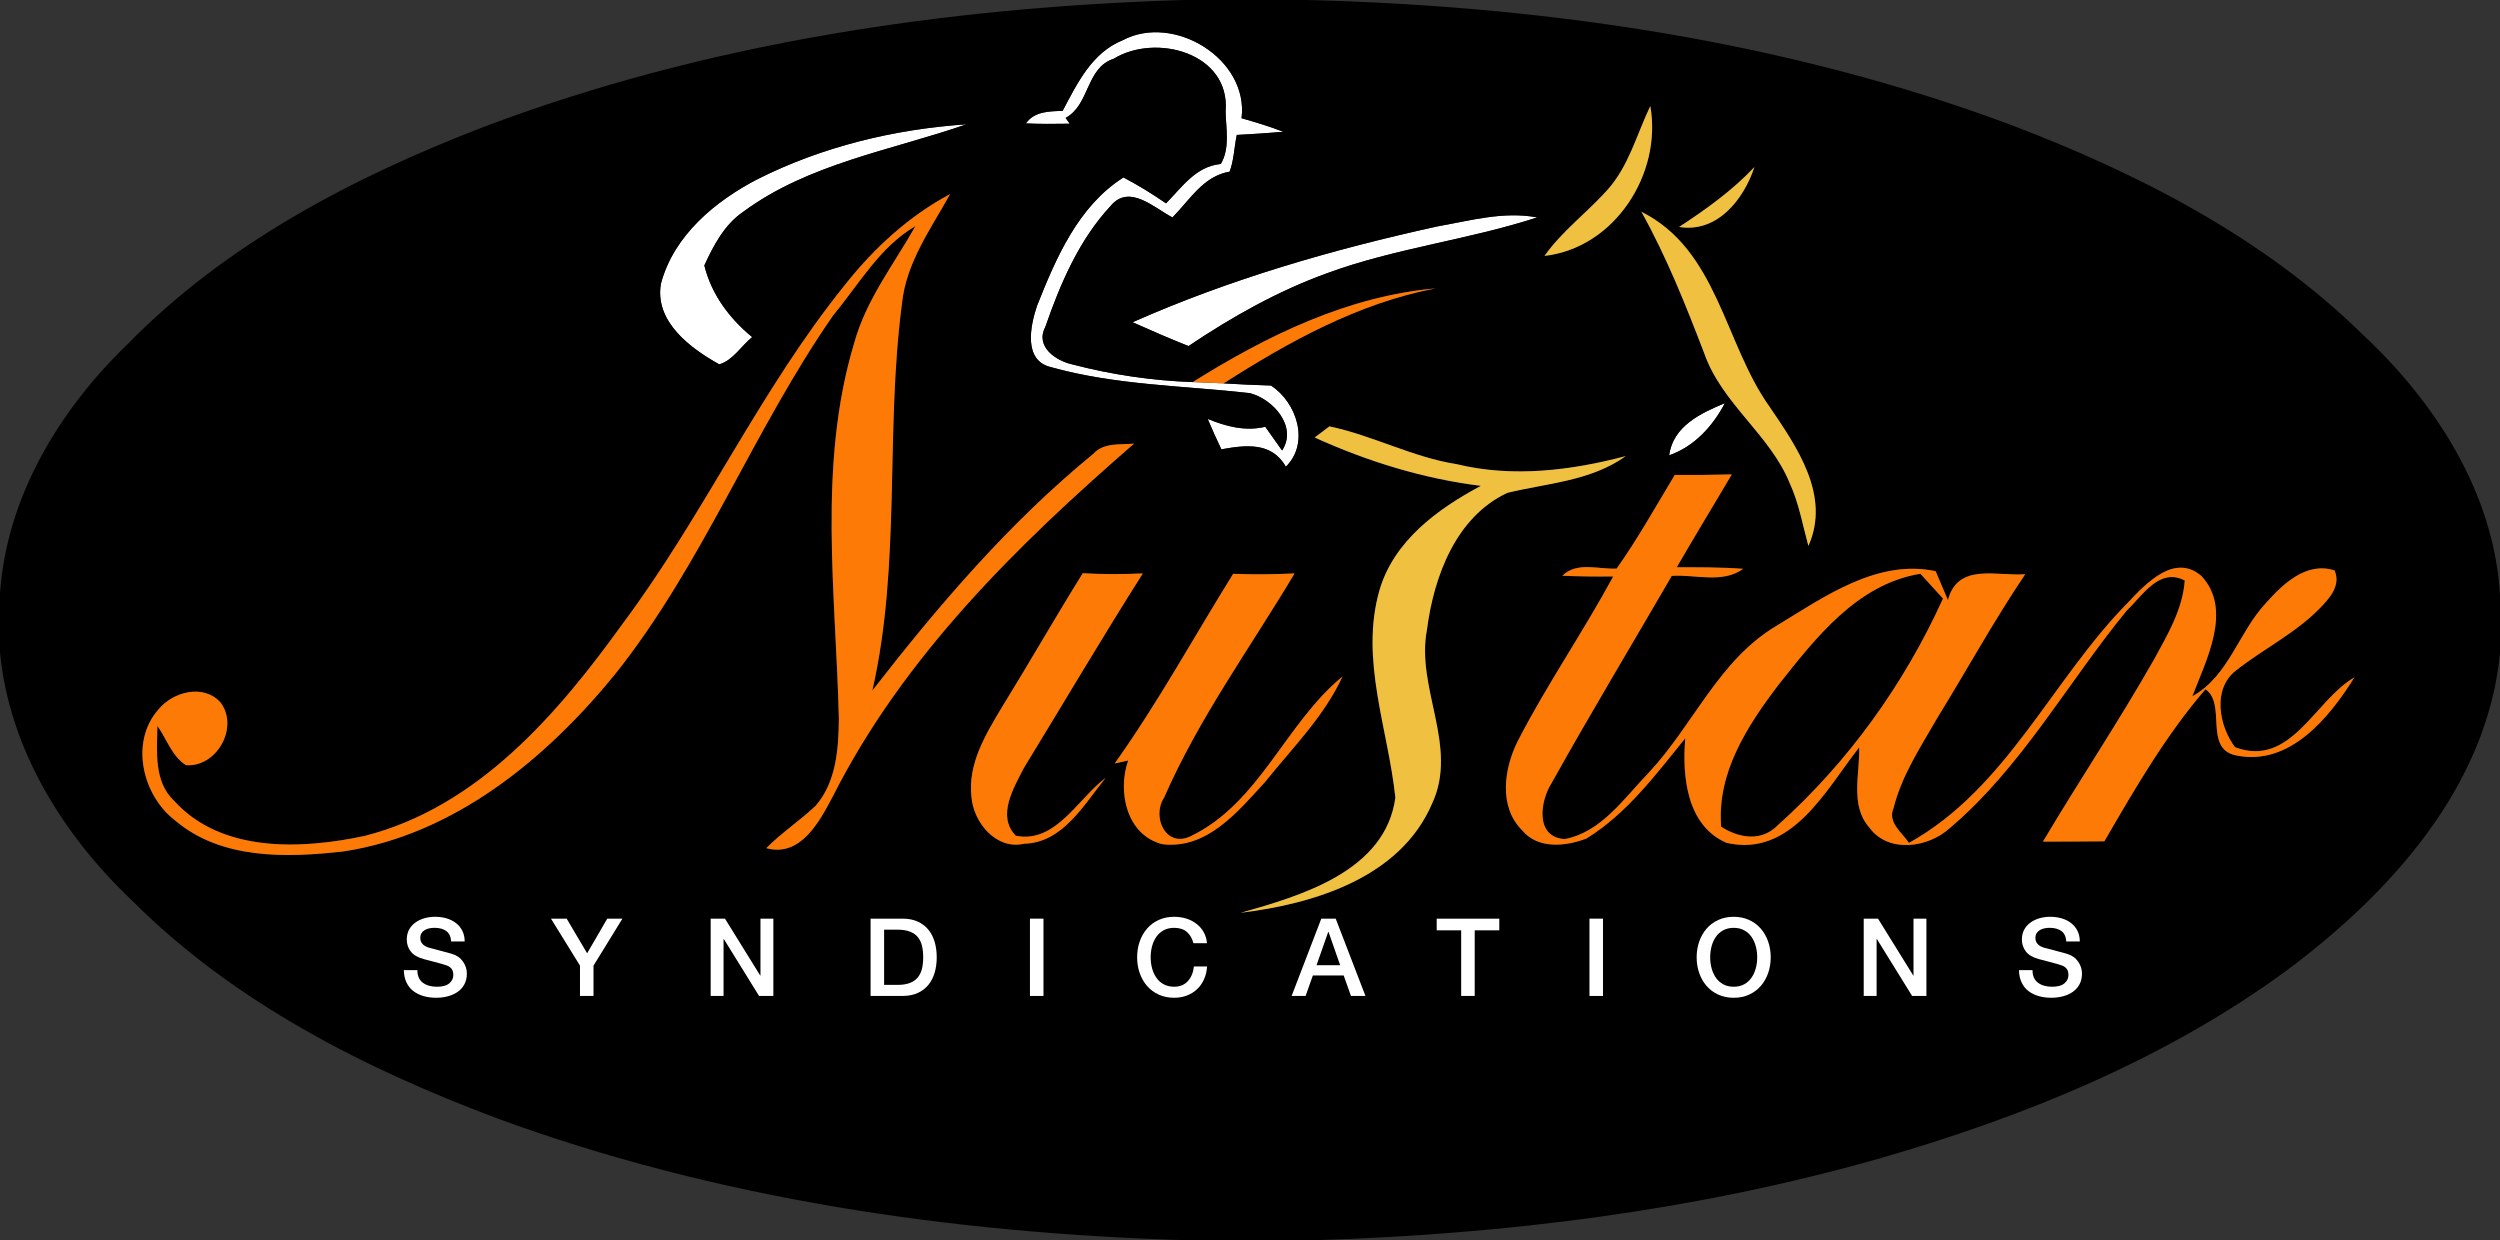 <?xml version="1.0" encoding="utf-8"?>
<!-- Generator: Adobe Illustrator 14.0.0, SVG Export Plug-In . SVG Version: 6.00 Build 43363)  -->
<!DOCTYPE svg PUBLIC "-//W3C//DTD SVG 1.0//EN" "http://www.w3.org/TR/2001/REC-SVG-20010904/DTD/svg10.dtd">
<svg version="1.0" id="Layer_1" xmlns="http://www.w3.org/2000/svg" xmlns:xlink="http://www.w3.org/1999/xlink" x="0px" y="0px"
	 width="254px" height="126px" viewBox="0 0 254 126" enable-background="new 0 0 254 126" xml:space="preserve">
<rect x="0" y="0" width="254" height="126" fill="#333333" stroke="none"/>
<defs>
   <linearGradient id="colour1">
     <stop offset="100%" stop-color="black"/>
   </linearGradient> 
 </defs>
<g id="_x23_ffffffff">
	<path fill="#FFFFFF" d="M114.06,4.09c5.19-2.76,12.84,1.9,12.08,7.92c1.43,0.41,2.85,0.83,4.24,1.38
		c-1.58,0.13-3.15,0.24-4.72,0.32c-0.27,1.23-0.28,2.54-0.73,3.73c-2.69,0.46-4.04,2.87-5.81,4.65c-1.85-0.96-4.38-3.44-6.27-1.18
		c-3.21,3.44-5.13,7.92-6.65,12.32c-1.05,1.99,1.09,3.44,2.78,3.8c3.98,1.04,8.08,1.64,12.2,1.79c1.04,0.04,2.09,0.08,3.14,0.13
		c1.6,0.1,3.2,0.17,4.81,0.22c2.649,1.73,3.96,5.84,1.511,8.25c-1.44-2.56-4.121-2.2-6.551-1.77c-0.49-1.02-0.95-2.05-1.39-3.09
		c1.87,0.77,3.83,1.28,5.85,0.8c0.431,0.6,1.28,1.81,1.71,2.41c1.59-2.43-0.93-5.24-3.29-5.83c-6.73-0.76-13.63-0.8-20.2-2.64
		c-2.83-0.67-2.09-4.21-1.41-6.23c1.93-4.86,4.19-10.13,8.78-13.04c1.5,0.78,2.93,1.67,4.33,2.63c1.63-1.66,3.03-3.76,5.56-4
		c0.95-1.59,0.53-3.57,0.49-5.32c0.51-5.97-7.1-7.99-11.37-5.37c-2.84,0.93-2.4,4.65-4.88,6.01l0.41,0.59
		c-1.49,0.02-2.97,0.04-4.45-0.03c0.86-1.23,2.38-1.24,3.73-1.27C109.44,8.48,110.93,5.35,114.06,4.09z"/>
	<path fill="#FFFFFF" d="M77.01,18.18c6.56-3.29,13.87-5.06,21.18-5.55c-7.65,2.66-16.03,3.98-22.68,8.89
		c-1.92,1.31-3,3.4-3.95,5.45c0.73,2.95,2.54,5.37,4.86,7.28c-1.11,0.89-1.93,2.35-3.34,2.77c-2.95-1.64-6.6-4.35-5.93-8.2
		C68.45,23.92,72.67,20.42,77.01,18.18z"/>
	<path fill="#FFFFFF" d="M146,23.01c3.35-0.59,6.77-1.57,10.18-0.92c-7.02,2.29-14.439,3.12-21.38,5.68
		c-5,1.81-9.65,4.44-14.05,7.39c-1.91-0.76-3.8-1.58-5.68-2.42C124.96,28.35,135.45,25.33,146,23.01z"/>
	<path fill="#FFFFFF" d="M169.59,46.26c0.37-2.95,3.23-4.3,5.66-5.3C174.02,43.3,172.141,45.37,169.59,46.26z"/>
	<path fill="#FFFFFF" d="M42.27,95.54c0.12-2.271,2.52-2.33,4.26-2.28c0.07,0.32,0.23,0.971,0.3,1.301
		c-0.81-0.24-2.43-0.711-3.24-0.94c-0.68,2.569,2.25,3.149,3.73,4.37c-0.36,2.09-1.51,3.72-3.78,3.59
		c-0.42-0.34-1.26-1.03-1.67-1.37c1.43,0.49,2.84,0.521,4.21,0.11C46.65,97.63,43.09,97.6,42.27,95.54z"/>
	<path fill="#FFFFFF" d="M55.99,92.76c1.8,0.7,2.47,2.49,3.17,4.131c1.06-1.4,1.96-2.971,3.41-4.021
		c-1.72,2.729-3.17,5.601-3.07,8.93C58.37,98.77,57.57,95.641,55.99,92.76z"/>
	<path fill="#FFFFFF" d="M72.05,93.18c1.93,1.87,3.75,3.86,5.66,5.76c0.24-1.989-0.46-4.209,0.56-6.069
		c0.22,2.81,0.15,5.63,0.21,8.45c-2.15-1.83-4-3.99-6.04-5.93c0.08,2.06,0.1,4.109,0.04,6.18C71.32,98.92,72.07,95.96,72.05,93.18z"
		/>
	<path fill="#FFFFFF" d="M105.75,100.63c0.27-2.659-0.59-5.601,0.79-8.04c0.63,2.971,0.42,6.03,0.29,9.04
		C106.56,101.38,106.02,100.88,105.75,100.63z"/>
	<path fill="#FFFFFF" d="M117.99,94.01c1.69-0.96,4.54-1.41,5.68,0.57c-1.58-0.28-3.6-1.471-4.91,0.061
		c-1.65,1.6-1.02,4.279,0.38,5.84c1.43,0.209,2.88,0.299,4.34,0.27c-2.17,1.04-4.49,0.65-6.46-0.63
		C116.21,98.07,115.98,95.471,117.99,94.01z"/>
	<path fill="#FFFFFF" d="M135.58,93.15c1.23,2.869,2.98,5.609,3.359,8.77c-1.67-1.59-2.75-3.689-3.219-5.939l-1.32-0.351
		C134.7,95.01,135.279,93.77,135.58,93.15z"/>
	<path fill="#FFFFFF" d="M146.971,93.37c2.379-0.05,4.76-0.06,7.139-0.08c-0.699,0.25-2.109,0.76-2.81,1.021
		c-0.03,2.119-0.01,4.25,0.06,6.369c-0.279,0.23-0.83,0.69-1.109,0.92c-0.08-2.43-0.05-4.859-0.12-7.289
		C149.07,94.01,148.02,93.7,146.971,93.37z"/>
	<path fill="#FFFFFF" d="M162.82,93.33c0.34,0.02,1.02,0.061,1.35,0.08c-0.04,2.39-0.04,4.779,0.04,7.18
		c-0.31,0.26-0.92,0.801-1.22,1.07C162.8,98.891,162.83,96.109,162.82,93.33z"/>
	<path fill="#FFFFFF" d="M175.07,94.141c2.16-1.801,5.07-0.721,7.039,0.799c0.801,2.82-0.609,6.69-4.039,6.451
		C174.18,102.09,171.971,96.41,175.07,94.141"/>
	<path fill="#FFFFFF" d="M192.07,93.2c1.89,2.06,3.789,4.11,5.959,5.88c0.08-2.13-0.109-4.33,0.611-6.38
		c0.17,2.909-0.091,5.829-0.111,8.75c-2.149-1.87-4.029-4.021-6.039-6.04c0.09,2.09,0.08,4.18-0.01,6.27
		C191.38,98.98,192.061,96.01,192.07,93.2z"/>
	<path fill="#FFFFFF" d="M209.13,93.189c1.38,0.15,2.91,0.11,3.94,1.201c-1.211-0.201-2.4-0.431-3.59-0.701
		c-0.951,2.65,2.369,3.15,3.83,4.431c-0.291,2.95-3.461,4.31-5.711,2.34c1.16-0.13,5.07,1.17,4.23-1.31
		c-0.46-1.33-2.221-1.66-3.13-2.69C207.529,95.51,208.8,94.2,209.13,93.189z"/>
</g>
<g id="_x23_000000ff">
	<path fill="url(#colour1)" d="M120.23,0h12.549C157,0.61,181.37,4.16,204.16,12.63c13.029,4.95,25.8,11.47,35.84,21.31c7.42,6.91,13.38,16.12,14,26.49
		v5.97c-1.35,13.56-11.109,24.289-21.561,32.119c-12.379,9.09-26.81,14.961-41.489,19.181c-18.61,5.3-37.931,7.7-57.229,8.3H120.3
		c-23.67-0.73-47.47-4.18-69.78-12.37c-13.51-5.069-26.79-11.81-37.09-22.12C6.4,84.85,0.93,76.07,0,66.27v-5.95
		c0.65-9.8,6.02-18.66,12.96-25.35C22.95,24.75,35.91,17.99,49.13,12.9C71.8,4.33,96.09,0.75,120.23,0 M114.06,4.09
		c-3.13,1.26-4.62,4.39-6.1,7.18c-1.35,0.03-2.87,0.04-3.73,1.27c1.48,0.07,2.96,0.05,4.45,0.03l-0.41-0.59
		c2.48-1.36,2.04-5.08,4.88-6.01c4.27-2.62,11.88-0.6,11.37,5.37c0.04,1.75,0.46,3.73-0.49,5.32c-2.53,0.24-3.93,2.34-5.56,4
		c-1.4-0.96-2.83-1.85-4.33-2.63c-4.59,2.91-6.85,8.18-8.78,13.04c-0.68,2.02-1.42,5.56,1.41,6.23c6.57,1.84,13.47,1.88,20.2,2.64
		c2.36,0.59,4.879,3.4,3.29,5.83c-0.43-0.6-1.279-1.81-1.71-2.41c-2.02,0.48-3.98-0.03-5.85-0.8c0.44,1.04,0.9,2.07,1.39,3.09
		c2.43-0.43,5.11-0.79,6.551,1.77c2.449-2.41,1.139-6.52-1.511-8.25c-1.61-0.05-3.21-0.12-4.81-0.22
		c6.62-4.24,13.72-8.16,21.53-9.65c-8.939,0.79-17.17,4.82-24.669,9.52c-4.12-0.15-8.22-0.75-12.2-1.79
		c-1.69-0.36-3.83-1.811-2.78-3.8c1.52-4.4,3.44-8.88,6.65-12.32c1.89-2.26,4.42,0.22,6.27,1.18c1.77-1.78,3.12-4.19,5.81-4.65
		c0.45-1.19,0.46-2.5,0.73-3.73c1.57-0.08,3.14-0.19,4.72-0.32c-1.39-0.55-2.81-0.97-4.24-1.38C126.9,5.99,119.25,1.33,114.06,4.09
		 M163.3,19.31c-2.06,2.3-4.59,4.16-6.38,6.69c7.141-0.81,11.971-8.37,10.75-15.23C166.29,13.66,165.48,16.89,163.3,19.31
		 M77.01,18.18c-4.34,2.24-8.56,5.74-9.86,10.64c-0.67,3.85,2.98,6.56,5.93,8.2c1.41-0.42,2.23-1.88,3.34-2.77
		c-2.32-1.91-4.13-4.33-4.86-7.28c0.95-2.05,2.03-4.14,3.95-5.45c6.65-4.91,15.03-6.23,22.68-8.89
		C90.88,13.12,83.57,14.89,77.01,18.18 M170.6,23.06c3.891,0.62,6.561-2.8,7.65-6.09C176,19.37,173.33,21.26,170.6,23.06
		 M85.85,28.94C77.2,39.65,71.51,52.33,63.29,63.33C56.65,72.57,48.54,82,37.05,84.93c-6.43,1.37-14.53,1.74-19.35-3.55
		c-2.1-1.989-1.74-5.021-1.71-7.63c0.95,1.33,1.47,3.07,2.9,3.99c3.14,0.229,5.41-3.85,3.52-6.36c-1.73-1.94-4.85-1.1-6.33,0.72
		c-2.89,3.301-1.62,8.681,1.68,11.23c4.7,4.029,11.38,3.83,17.17,3.17c11.25-1.72,20.57-9.42,27.56-18
		c8.93-11.2,14.05-24.83,22.21-36.53c2.6-3.13,4.69-6.89,8.31-9c-2.19,3.89-5.02,7.49-6.22,11.87c-3.74,12.4-1.86,25.49-1.56,38.2
		c-0.03,3.05-0.27,6.46-2.39,8.86c-1.6,1.49-3.44,2.72-4.99,4.27c3.51,0.96,5.42-2.72,6.78-5.29c7.18-14.2,18.72-25.5,30.59-35.81
		c-1.42,0.14-3.06-0.14-4.13,1.03c-8.53,6.98-15.72,15.39-22.46,24.06c2.94-12.93,1.29-26.27,3.01-39.32
		c0.42-4.15,2.93-7.59,4.89-11.12C92.34,21.95,88.78,25.23,85.85,28.94 M146,23.01c-10.55,2.32-21.04,5.34-30.93,9.73
		c1.88,0.84,3.77,1.66,5.68,2.42c4.4-2.95,9.05-5.58,14.05-7.39c6.94-2.56,14.36-3.39,21.38-5.68
		C152.77,21.44,149.35,22.42,146,23.01 M166.77,21.52c2.561,4.6,4.51,9.49,6.391,14.4c1.79,5.1,6.66,8.22,8.68,13.18
		c0.93,2.03,1.311,4.24,1.891,6.37c2.299-5.12-1.181-10.08-3.961-14.17C175.189,34.87,174.51,25.38,166.77,21.52 M169.59,46.26
		c2.551-0.89,4.43-2.96,5.66-5.3C172.82,41.96,169.96,43.31,169.59,46.26 M133.57,44.45c5.359,2.43,11.029,4.19,16.89,4.91
		c-4.41,2.35-8.87,5.61-10.319,10.65c-1.99,7.021,0.899,14.061,1.629,21.03c-1.01,7.46-9.529,9.96-15.729,11.7
		c7.479-0.91,16.239-3.57,19.46-11.1c2.71-5.82-1.67-11.721-0.52-17.681c0.699-5.39,2.93-11.44,8.17-13.89
		c4.09-0.99,8.47-1.19,12.029-3.73c-5.58,1.47-11.5,2.2-17.18,0.82c-4.48-0.7-8.529-2.92-12.93-3.84
		C134.689,43.6,133.95,44.17,133.57,44.45 M170.16,48.25c-1.93,3.2-3.75,6.47-5.91,9.52c-1.84,0.1-4.04-0.74-5.52,0.73
		c1.72,0.07,3.439,0.09,5.17,0.07c-3.061,5.661-6.73,10.97-9.68,16.69c-1.41,2.79-2,6.71,0.449,9.12c1.58,1.92,4.439,1.62,6.52,0.81
		c4.101-2.529,7.031-6.489,10.031-10.18c-0.32,3.84,0.129,8.85,4.18,10.62c6.6,1.54,10.129-5.41,13.49-9.7
		c0.09,2.641-0.961,5.891,1.02,8.131c1.92,2.67,5.99,2.08,8.18,0.08c7.32-6.211,11.96-14.761,17.98-22.101
		c1.609-1.53,3.32-4.41,5.9-3.06c-0.211,2.91-1.721,5.47-3.091,7.97c-3.58,6.31-7.62,12.33-11.319,18.56
		c2.08,0,4.16-0.01,6.239-0.029c3.101-5.351,6.229-10.75,10.271-15.45c2.17,1.47-0.19,6.01,3.07,6.71
		c5.459,1.17,9.5-3.811,12.069-7.92c-4.021,2.3-6.45,9.229-12.13,7.1c-1.62-2.15-2.33-5.9,0.07-7.779
		c2.789-2.211,6.07-3.791,8.57-6.371c0.969-0.99,2.139-2.31,1.469-3.81c-2.84-0.93-5.25,1.37-6.959,3.3
		c-2.791,2.96-3.771,7.42-7.49,9.48c1.38-3.641,4.13-8.79,0.92-12.22c-2.74-2.35-5.631,0.77-7.45,2.69
		c-7.739,7.851-12.319,18.899-22.26,24.431c-0.729-1.091-2.2-2.07-1.56-3.57c0.83-3.29,2.739-6.17,4.409-9.08
		c3-4.87,5.761-9.9,8.96-14.65c-2.9,0.23-6.84-1.2-7.85,2.63c-0.311-0.729-0.939-2.2-1.25-2.939c-5.93-1.26-11.32,2.61-16.131,5.53
		c-5.93,3.5-8.5,10.149-13.059,14.989c-2.48,2.57-4.771,5.99-8.49,6.7c-3.03-0.18-2.521-3.83-1.34-5.689
		c3.949-7.08,8.139-14.03,12.209-21.051c2.391-0.17,5.17,0.81,7.26-0.72c-2.25-0.17-4.5-0.15-6.75-0.16
		c1.83-3.16,3.73-6.28,5.591-9.43C174.02,48.25,172.09,48.27,170.16,48.25 M110.01,58.24c-2.8,4.49-5.42,9.09-8.2,13.59
		c-1.65,2.76-3.5,5.76-3.11,9.13c0.19,2.59,2.52,5.431,5.35,4.76c3.92-0.079,6.08-3.979,8.28-6.689c-2.81,2.11-5.08,6.7-9.13,5.88
		c-1.95-2.01-0.21-4.86,0.82-6.88c4.03-6.591,7.95-13.24,12.09-19.771C114.07,58.35,112.04,58.36,110.01,58.24 M125.29,58.3
		c-4,6.431-7.64,13.101-12.04,19.271c0.34-0.08,1.02-0.23,1.37-0.301c-1.1,3.17-0.17,7.561,3.47,8.5
		c4.56,0.551,7.69-3.33,10.439-6.319c2.771-3.46,6-6.66,7.871-10.72c-5.78,4.729-8.43,12.879-15.45,16.239
		c-2.51,1.2-3.96-1.989-2.68-3.93c3.52-8.06,8.76-15.24,13.259-22.78C129.45,58.36,127.37,58.38,125.29,58.3"/>
	<path fill="url(#colour1)" d="M180.67,69.609c3.801-4.799,8-10.259,14.439-11.319c0.761,0.84,1.531,1.68,2.301,2.52c-3.939,8.69-9.65,16.64-16.75,23
		c-1.67,1.729-3.93,1.369-5.79,0.189C174.42,78.53,177.51,73.77,180.67,69.609z"/>
</g>
<g id="_x23_f0c040ff">
	<path fill="#F0C040" d="M163.3,19.31c2.181-2.42,2.99-5.65,4.37-8.54c1.221,6.86-3.609,14.42-10.75,15.23
		C158.71,23.47,161.24,21.61,163.3,19.31z"/>
	<path fill="#F0C040" d="M170.6,23.06c2.73-1.8,5.4-3.69,7.65-6.09C177.16,20.26,174.49,23.68,170.6,23.06z"/>
	<path fill="#F0C040" d="M166.77,21.52c7.74,3.86,8.42,13.35,13,19.78c2.78,4.09,6.26,9.05,3.961,14.17
		c-0.58-2.13-0.961-4.34-1.891-6.37c-2.02-4.96-6.89-8.08-8.68-13.18C171.279,31.01,169.33,26.12,166.77,21.52z"/>
	<path fill="#F0C040" d="M133.57,44.45c0.38-0.28,1.119-0.85,1.5-1.13c4.4,0.92,8.449,3.14,12.93,3.84
		c5.68,1.38,11.6,0.65,17.18-0.82c-3.56,2.54-7.939,2.74-12.029,3.73c-5.24,2.45-7.471,8.5-8.17,13.89
		c-1.15,5.96,3.229,11.86,0.52,17.681c-3.221,7.529-11.98,10.189-19.46,11.1c6.2-1.74,14.72-4.24,15.729-11.7
		c-0.729-6.97-3.619-14.01-1.629-21.03c1.449-5.04,5.909-8.3,10.319-10.65C144.6,48.64,138.93,46.88,133.57,44.45z"/>
</g>
<g id="_x23_fe7a06ff">
	<path fill="#FE7A06" d="M85.85,28.94c2.93-3.71,6.49-6.99,10.68-9.22c-1.96,3.53-4.47,6.97-4.89,11.12
		c-1.72,13.05-0.07,26.39-3.01,39.32c6.74-8.67,13.93-17.08,22.46-24.06c1.07-1.17,2.71-0.89,4.13-1.03
		c-11.87,10.31-23.41,21.61-30.59,35.81c-1.36,2.57-3.27,6.25-6.78,5.29c1.55-1.55,3.39-2.779,4.99-4.27
		c2.12-2.4,2.36-5.811,2.39-8.86c-0.3-12.71-2.18-25.8,1.56-38.2c1.2-4.38,4.03-7.98,6.22-11.87c-3.62,2.11-5.71,5.87-8.31,9
		C76.54,43.67,71.42,57.3,62.49,68.5c-6.99,8.58-16.31,16.28-27.56,18c-5.79,0.66-12.47,0.859-17.17-3.17
		c-3.3-2.55-4.57-7.93-1.68-11.23c1.48-1.819,4.6-2.66,6.33-0.72c1.89,2.511-0.38,6.59-3.52,6.36c-1.43-0.92-1.95-2.66-2.9-3.99
		c-0.03,2.609-0.39,5.641,1.71,7.63c4.82,5.29,12.92,4.92,19.35,3.55C48.54,82,56.65,72.57,63.29,63.33
		C71.51,52.33,77.2,39.65,85.85,28.94z"/>
	<path fill="#FE7A06" d="M121.18,38.82c7.5-4.7,15.73-8.73,24.669-9.52c-7.81,1.49-14.91,5.41-21.53,9.65
		C123.27,38.9,122.22,38.86,121.18,38.82z"/>
	<path fill="#FE7A06" d="M170.16,48.25c1.93,0.02,3.859,0,5.79-0.05c-1.86,3.15-3.761,6.27-5.591,9.43c2.25,0.01,4.5-0.01,6.75,0.16
		c-2.09,1.53-4.869,0.55-7.26,0.72c-4.07,7.021-8.26,13.971-12.209,21.051c-1.181,1.859-1.69,5.51,1.34,5.689
		c3.72-0.71,6.01-4.13,8.49-6.7c4.559-4.84,7.129-11.489,13.059-14.989c4.811-2.92,10.201-6.791,16.131-5.53
		c0.311,0.74,0.939,2.21,1.25,2.939c1.01-3.83,4.949-2.4,7.85-2.63c-3.199,4.75-5.96,9.78-8.96,14.65
		c-1.67,2.91-3.579,5.79-4.409,9.08c-0.641,1.5,0.83,2.479,1.56,3.57c9.94-5.531,14.521-16.58,22.26-24.431
		c1.819-1.92,4.71-5.04,7.45-2.69c3.21,3.43,0.46,8.58-0.92,12.22c3.72-2.061,4.699-6.521,7.49-9.48
		c1.709-1.93,4.119-4.229,6.959-3.3c0.67,1.5-0.5,2.82-1.469,3.81c-2.5,2.58-5.781,4.16-8.57,6.371
		c-2.4,1.879-1.69,5.629-0.07,7.779c5.68,2.13,8.109-4.8,12.13-7.1c-2.569,4.109-6.61,9.09-12.069,7.92
		c-3.261-0.7-0.9-5.24-3.07-6.71c-4.041,4.7-7.17,10.1-10.271,15.45c-2.079,0.02-4.159,0.029-6.239,0.029
		c3.699-6.229,7.739-12.25,11.319-18.56c1.37-2.5,2.88-5.06,3.091-7.97c-2.58-1.35-4.291,1.53-5.9,3.06
		c-6.021,7.34-10.66,15.89-17.98,22.101c-2.189,2-6.26,2.59-8.18-0.08c-1.98-2.24-0.93-5.49-1.02-8.131
		c-3.361,4.29-6.891,11.24-13.49,9.7c-4.051-1.771-4.5-6.78-4.18-10.62c-3,3.69-5.931,7.65-10.031,10.18
		c-2.08,0.811-4.939,1.11-6.52-0.81c-2.449-2.41-1.859-6.33-0.449-9.12c2.949-5.72,6.619-11.029,9.68-16.69
		c-1.73,0.02-3.45,0-5.17-0.07c1.479-1.47,3.68-0.63,5.52-0.73C166.41,54.72,168.23,51.45,170.16,48.25 M180.67,69.609
		c-3.16,4.16-6.25,8.921-5.8,14.391c1.86,1.18,4.12,1.54,5.79-0.189c7.1-6.36,12.811-14.311,16.75-23
		c-0.77-0.84-1.54-1.68-2.301-2.52C188.67,59.35,184.471,64.811,180.67,69.609z"/>
	<path fill="#FE7A06" d="M110.01,58.24c2.03,0.12,4.06,0.11,6.1,0.02c-4.14,6.53-8.06,13.18-12.09,19.771
		c-1.03,2.02-2.77,4.87-0.82,6.88c4.05,0.82,6.32-3.77,9.13-5.88c-2.2,2.71-4.36,6.61-8.28,6.689c-2.83,0.671-5.16-2.17-5.35-4.76
		c-0.39-3.37,1.46-6.37,3.11-9.13C104.59,67.33,107.21,62.73,110.01,58.24z"/>
	<path fill="#FE7A06" d="M125.29,58.3c2.08,0.08,4.16,0.06,6.239-0.04c-4.5,7.54-9.739,14.721-13.259,22.78
		c-1.28,1.94,0.17,5.13,2.68,3.93c7.021-3.36,9.67-11.51,15.45-16.239c-1.871,4.06-5.101,7.26-7.871,10.72
		c-2.75,2.989-5.879,6.87-10.439,6.319c-3.64-0.939-4.57-5.33-3.47-8.5c-0.35,0.07-1.03,0.221-1.37,0.301
		C117.65,71.4,121.29,64.73,125.29,58.3z"/>
</g>
<g>
	<path fill="#FFFFFF" d="M42.405,98.569c0,0.572,0.184,0.996,0.55,1.271c0.367,0.275,0.847,0.413,1.441,0.413
		c0.564,0,0.982-0.116,1.254-0.347c0.271-0.231,0.407-0.512,0.407-0.842c0-0.278-0.061-0.491-0.182-0.638s-0.277-0.257-0.467-0.33
		c-0.235-0.088-0.667-0.213-1.298-0.374c-0.484-0.125-0.832-0.217-1.045-0.275c-0.624-0.168-1.069-0.429-1.336-0.781
		c-0.268-0.352-0.401-0.755-0.401-1.21c0-0.381,0.079-0.716,0.236-1.006s0.374-0.532,0.649-0.727s0.583-0.339,0.924-0.435
		c0.341-0.095,0.694-0.143,1.061-0.143c0.418,0,0.809,0.054,1.172,0.159c0.363,0.106,0.684,0.269,0.962,0.484
		c0.279,0.217,0.495,0.482,0.649,0.798s0.231,0.671,0.231,1.066h-1.375c-0.029-0.483-0.192-0.836-0.489-1.056
		c-0.297-0.22-0.699-0.33-1.205-0.33c-0.176,0-0.347,0.017-0.512,0.05c-0.165,0.032-0.319,0.09-0.462,0.17
		c-0.143,0.081-0.257,0.188-0.341,0.319c-0.084,0.132-0.126,0.293-0.126,0.483c0,0.265,0.083,0.479,0.248,0.644
		c0.165,0.165,0.394,0.288,0.688,0.369l0.308,0.077c0.33,0.088,0.638,0.17,0.924,0.247c0.286,0.077,0.513,0.138,0.682,0.182
		c0.169,0.044,0.286,0.077,0.352,0.099c0.491,0.147,0.869,0.409,1.133,0.787c0.264,0.378,0.396,0.782,0.396,1.215
		c0,0.426-0.086,0.796-0.259,1.111s-0.405,0.572-0.698,0.77c-0.293,0.198-0.627,0.346-1.001,0.44
		c-0.374,0.096-0.763,0.143-1.166,0.143c-0.455,0-0.88-0.057-1.276-0.17s-0.743-0.284-1.04-0.512
		c-0.297-0.228-0.53-0.521-0.699-0.88c-0.169-0.359-0.257-0.773-0.264-1.243H42.405z"/>
	<path fill="#FFFFFF" d="M58.927,98.107l-2.948-4.773h1.595l2.079,3.52l2.046-3.52h1.54l-2.937,4.773v3.08h-1.375V98.107z"/>
	<path fill="#FFFFFF" d="M72.204,93.334h1.452l3.586,5.785h0.022v-5.785h1.309v7.854h-1.452l-3.575-5.775h-0.033v5.775h-1.309
		V93.334z"/>
	<path fill="#FFFFFF" d="M88.451,93.334h3.256c0.587,0,1.1,0.101,1.54,0.302c0.44,0.202,0.803,0.48,1.089,0.836
		c0.286,0.356,0.497,0.772,0.632,1.249s0.204,0.99,0.204,1.54s-0.068,1.063-0.204,1.54s-0.347,0.893-0.632,1.248
		c-0.286,0.355-0.649,0.635-1.089,0.836c-0.44,0.202-0.953,0.303-1.54,0.303h-3.256V93.334z M89.826,100.065h1.353
		c0.521,0,0.953-0.069,1.298-0.209s0.612-0.335,0.803-0.589c0.19-0.253,0.324-0.544,0.401-0.874s0.116-0.708,0.116-1.133
		c0-0.426-0.039-0.805-0.116-1.139s-0.211-0.625-0.401-0.875c-0.191-0.249-0.458-0.443-0.803-0.583
		c-0.345-0.139-0.777-0.209-1.298-0.209h-1.353V100.065z"/>
	<path fill="#FFFFFF" d="M104.643,93.334h1.375v7.854h-1.375V93.334z"/>
	<path fill="#FFFFFF" d="M121.253,95.83c-0.125-0.483-0.347-0.865-0.666-1.144c-0.319-0.278-0.75-0.418-1.292-0.418
		c-0.404,0-0.757,0.082-1.062,0.247c-0.305,0.165-0.554,0.388-0.748,0.666s-0.339,0.598-0.435,0.957s-0.143,0.733-0.143,1.122
		s0.048,0.761,0.143,1.116s0.24,0.675,0.435,0.957s0.443,0.506,0.748,0.671c0.304,0.165,0.658,0.248,1.062,0.248
		c0.586,0,1.052-0.193,1.397-0.578c0.344-0.385,0.546-0.878,0.605-1.479h1.342c-0.029,0.47-0.13,0.898-0.302,1.287
		c-0.172,0.389-0.405,0.725-0.699,1.007s-0.64,0.5-1.04,0.654s-0.834,0.23-1.303,0.23c-0.572,0-1.093-0.105-1.562-0.318
		c-0.47-0.213-0.868-0.508-1.194-0.886s-0.576-0.815-0.748-1.314s-0.258-1.03-0.258-1.595s0.086-1.097,0.258-1.596
		c0.172-0.498,0.422-0.937,0.748-1.314c0.326-0.377,0.724-0.672,1.194-0.885c0.469-0.213,0.99-0.319,1.562-0.319
		c0.909,0.008,1.665,0.246,2.266,0.715c0.308,0.235,0.554,0.518,0.737,0.848c0.183,0.329,0.293,0.703,0.33,1.121H121.253z"/>
	<path fill="#FFFFFF" d="M134.244,93.334h1.463l3.024,7.854h-1.474l-0.737-2.079h-3.135l-0.737,2.079h-1.419L134.244,93.334z
		 M133.76,98.063h2.398l-1.178-3.377h-0.033L133.76,98.063z"/>
	<path fill="#FFFFFF" d="M145.97,93.334h6.358v1.188h-2.497v6.666h-1.375v-6.666h-2.486V93.334z"/>
	<path fill="#FFFFFF" d="M161.49,93.334h1.375v7.854h-1.375V93.334z"/>
	<path fill="#FFFFFF" d="M177.705,93.466c0.469,0.213,0.867,0.508,1.193,0.885c0.326,0.378,0.575,0.816,0.748,1.314
		c0.172,0.499,0.259,1.031,0.259,1.596s-0.087,1.096-0.259,1.595c-0.173,0.499-0.422,0.937-0.748,1.314s-0.725,0.673-1.193,0.886
		c-0.47,0.213-0.99,0.318-1.563,0.318c-0.571,0-1.093-0.105-1.562-0.318c-0.47-0.213-0.867-0.508-1.193-0.886
		c-0.327-0.378-0.576-0.815-0.748-1.314c-0.173-0.499-0.259-1.03-0.259-1.595s0.086-1.097,0.259-1.596
		c0.172-0.498,0.421-0.937,0.748-1.314c0.326-0.377,0.724-0.672,1.193-0.885c0.469-0.213,0.99-0.319,1.562-0.319
		C176.715,93.146,177.235,93.253,177.705,93.466z M175.081,94.516c-0.304,0.165-0.554,0.388-0.748,0.666s-0.339,0.598-0.435,0.957
		c-0.095,0.359-0.143,0.733-0.143,1.122s0.048,0.761,0.143,1.116c0.096,0.355,0.24,0.675,0.435,0.957s0.444,0.506,0.748,0.671
		c0.305,0.165,0.658,0.248,1.062,0.248s0.758-0.083,1.062-0.248c0.305-0.165,0.554-0.389,0.748-0.671s0.339-0.602,0.435-0.957
		s0.144-0.728,0.144-1.116s-0.048-0.761-0.144-1.117c-0.096-0.355-0.24-0.674-0.435-0.957c-0.194-0.282-0.443-0.506-0.748-0.671
		c-0.304-0.165-0.658-0.247-1.062-0.247S175.386,94.351,175.081,94.516z"/>
	<path fill="#FFFFFF" d="M189.354,93.334h1.452l3.586,5.785h0.021v-5.785h1.31v7.854h-1.452l-3.575-5.775h-0.033v5.775h-1.309
		V93.334z"/>
	<path fill="#FFFFFF" d="M206.503,98.569c0,0.572,0.183,0.996,0.55,1.271c0.366,0.275,0.847,0.413,1.44,0.413
		c0.565,0,0.983-0.116,1.255-0.347c0.271-0.231,0.406-0.512,0.406-0.842c0-0.278-0.061-0.491-0.181-0.638
		c-0.121-0.146-0.277-0.257-0.468-0.33c-0.235-0.088-0.668-0.213-1.298-0.374c-0.484-0.125-0.833-0.217-1.045-0.275
		c-0.624-0.168-1.069-0.429-1.337-0.781c-0.268-0.352-0.401-0.755-0.401-1.21c0-0.381,0.078-0.716,0.236-1.006
		c0.157-0.29,0.374-0.532,0.649-0.727c0.274-0.194,0.583-0.339,0.924-0.435c0.341-0.095,0.694-0.143,1.062-0.143
		c0.418,0,0.809,0.054,1.171,0.159c0.363,0.106,0.684,0.269,0.963,0.484c0.278,0.217,0.495,0.482,0.649,0.798
		c0.153,0.315,0.23,0.671,0.23,1.066h-1.375c-0.029-0.483-0.192-0.836-0.489-1.056s-0.698-0.33-1.205-0.33
		c-0.176,0-0.346,0.017-0.511,0.05c-0.165,0.032-0.319,0.09-0.462,0.17c-0.144,0.081-0.257,0.188-0.342,0.319
		c-0.084,0.132-0.126,0.293-0.126,0.483c0,0.265,0.082,0.479,0.247,0.644s0.395,0.288,0.688,0.369l0.309,0.077
		c0.33,0.088,0.638,0.17,0.924,0.247s0.513,0.138,0.682,0.182s0.286,0.077,0.353,0.099c0.491,0.147,0.869,0.409,1.133,0.787
		s0.396,0.782,0.396,1.215c0,0.426-0.086,0.796-0.258,1.111c-0.173,0.315-0.405,0.572-0.699,0.77
		c-0.293,0.198-0.627,0.346-1.001,0.44c-0.374,0.096-0.763,0.143-1.166,0.143c-0.454,0-0.88-0.057-1.275-0.17
		c-0.396-0.113-0.743-0.284-1.04-0.512s-0.529-0.521-0.698-0.88s-0.257-0.773-0.264-1.243H206.503z"/>
</g>
</svg>
